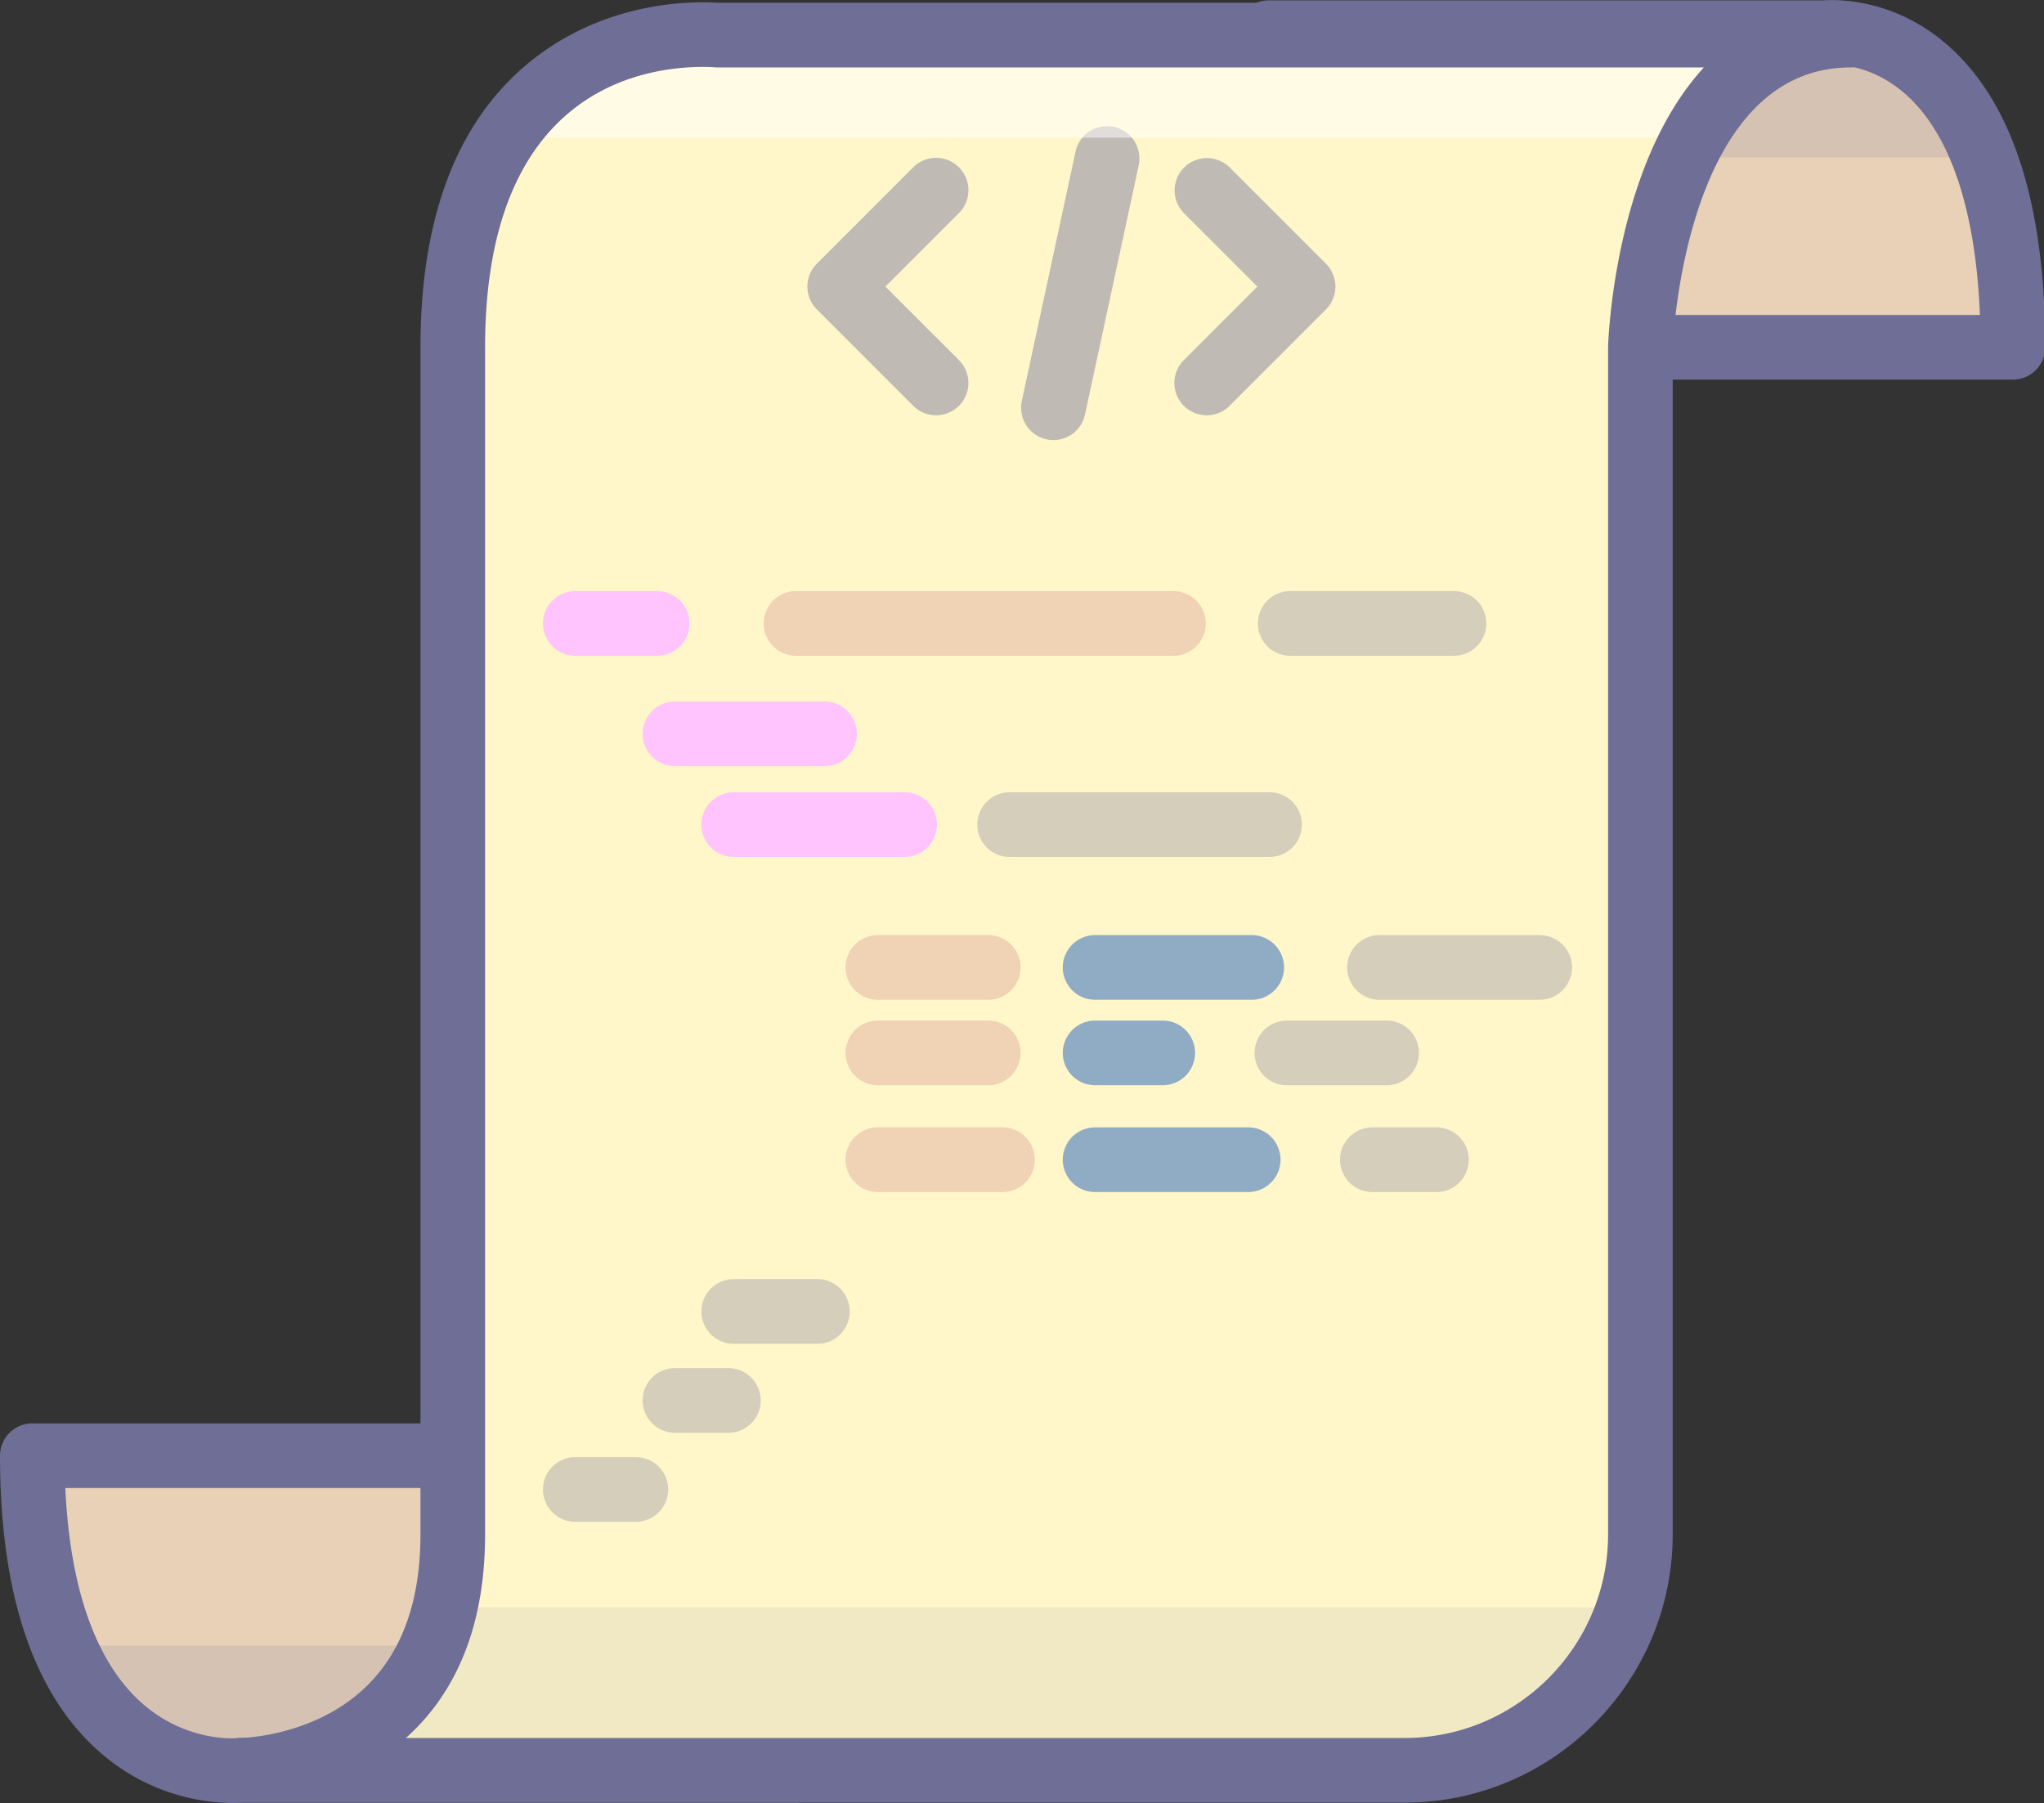 <?xml version="1.0" standalone="no"?><!DOCTYPE svg PUBLIC "-//W3C//DTD SVG 1.1//EN" "http://www.w3.org/Graphics/SVG/1.1/DTD/svg11.dtd"><svg t="1640052365721" class="icon" viewBox="0 0 1161 1024" version="1.1" xmlns="http://www.w3.org/2000/svg" p-id="2601" id="mx_n_1640052365722" xmlns:xlink="http://www.w3.org/1999/xlink" width="226.758" height="200"><rect x="0" y="0" width="1161" height="1024" fill="#333333" stroke="none"/><defs><style type="text/css"></style></defs><path d="M720.76 18.556h315.587s106.972-13.394 106.972 178.694h-442.789" fill="#E8D1B7" p-id="2602"></path><path d="M1143.319 215.604h-442.789a18.354 18.354 0 0 1 0-36.708h424.073c-2.391-59.297-16.647-102.236-41.581-124.807-21.405-19.373-43.678-17.39-44.618-17.294a14.729 14.729 0 0 1-2.06 0.115H720.76a18.354 18.354 0 0 1 0-36.708h314.807c7.452-0.574 40.443-1.271 71.034 25.728 36.543 32.253 55.071 89.893 55.071 171.316a18.354 18.354 0 0 1-18.354 18.359z" fill="#6E6E96" p-id="2603"></path><path d="M1131.38 89.388h-204.064c0.009 0 78.119-159.455 204.064 0z" fill="#6E6E96" opacity=".15" p-id="2604"></path><path d="M452.145 1005.444H136.558S18.354 1018.843 18.354 826.759h454.008" fill="#E8D1B7" p-id="2605"></path><path d="M131.933 1023.977c-13.807 0-46.468-3.139-76.114-29.614C18.781 961.289 0 904.892 0 826.754a18.354 18.354 0 0 1 18.354-18.354h454.008a18.354 18.354 0 0 1 0 36.708H37.112c2.57 56.911 17.358 98.832 43.155 121.875 25.484 22.759 53.938 20.244 54.222 20.221 0.688-0.078 1.377-0.115 2.069-0.115h315.587a18.354 18.354 0 0 1 0 36.708H137.315c-1.147 0.083-2.978 0.179-5.382 0.179z" fill="#6E6E96" p-id="2606"></path><path d="M931.753 197.255v674.16c0 73.714-60.311 134.025-134.011 134.025H136.558s120.618 0 120.618-134.025V197.255c0-192.964 150.195-177.304 150.195-177.304h643.802c-114.148 0-119.42 177.304-119.42 177.304z" fill="#FFF6C9" p-id="2607"></path><path d="M257.176 912.885v-41.457c0 134.016-120.618 134.016-120.618 134.016h661.183c73.7 0 134.011-60.311 134.011-134.016v41.457H257.176z" fill="#6E6E96" opacity=".1" p-id="2608"></path><path d="M531.705 235.853a18.308 18.308 0 0 1-12.976-5.373l-54.75-54.745a18.363 18.363 0 0 1-0.005-25.962l54.75-54.75a18.354 18.354 0 0 1 25.957 25.957l-41.774 41.774 41.769 41.764a18.354 18.354 0 0 1-12.972 31.335zM685.411 235.853a18.354 18.354 0 0 1-12.976-31.335l41.774-41.764-41.774-41.774a18.354 18.354 0 0 1 25.953-25.957l54.754 54.75a18.363 18.363 0 0 1 0 25.962L698.387 230.48a18.308 18.308 0 0 1-12.976 5.373zM598.362 249.926a18.354 18.354 0 0 1-17.959-22.227l30.5-141.555a18.336 18.336 0 0 1 21.809-14.073 18.354 18.354 0 0 1 14.073 21.809l-30.5 141.555a18.359 18.359 0 0 1-17.923 14.49z" fill="#6E6E96" opacity=".44" p-id="2609"></path><path d="M373.274 372.434H326.765a18.354 18.354 0 0 1 0-36.708H373.274a18.354 18.354 0 0 1 0 36.708z" fill="#FFC4FD" p-id="2610"></path><path d="M666.501 372.434H452.145a18.354 18.354 0 0 1 0-36.708h214.356a18.354 18.354 0 0 1 0 36.708z" fill="#F0D2B4" p-id="2611"></path><path d="M825.864 372.434h-93.009a18.354 18.354 0 0 1 0-36.708h93.009a18.354 18.354 0 0 1 0 36.708z" fill="#6E6E96" opacity=".3" p-id="2612"></path><path d="M468.324 435.122H383.387a18.354 18.354 0 0 1 0-36.708h84.938a18.354 18.354 0 0 1 0 36.708zM513.824 486.683H416.759a18.354 18.354 0 0 1 0-36.708h97.065a18.354 18.354 0 0 1 0 36.708z" fill="#FFC4FD" p-id="2613"></path><path d="M721.1 486.683h-147.626a18.354 18.354 0 0 1 0-36.708h147.626a18.354 18.354 0 0 1 0 36.708z" fill="#6E6E96" opacity=".3" p-id="2614"></path><path d="M710.991 567.808H622.016a18.354 18.354 0 0 1 0-36.708h88.975a18.354 18.354 0 0 1 0 36.708z" fill="#90ABC4" p-id="2615"></path><path d="M561.333 567.808h-62.679a18.354 18.354 0 0 1 0-36.708h62.679a18.354 18.354 0 0 1 0 36.708z" fill="#F0D2B4" p-id="2616"></path><path d="M874.553 567.808h-90.994a18.354 18.354 0 0 1 0-36.708h90.994a18.354 18.354 0 0 1 0 36.708z" fill="#6E6E96" opacity=".3" p-id="2617"></path><path d="M660.435 616.345h-38.419a18.354 18.354 0 0 1 0-36.708h38.419a18.354 18.354 0 0 1 0 36.708z" fill="#90ABC4" p-id="2618"></path><path d="M561.333 616.345h-62.679a18.354 18.354 0 0 1 0-36.708h62.679a18.354 18.354 0 0 1 0 36.708z" fill="#F0D2B4" p-id="2619"></path><path d="M787.601 616.345h-56.622a18.354 18.354 0 0 1 0-36.708h56.622a18.354 18.354 0 0 1 0 36.708z" fill="#6E6E96" opacity=".3" p-id="2620"></path><path d="M708.982 677.004H622.016a18.354 18.354 0 0 1 0-36.708h86.966a18.354 18.354 0 0 1 0 36.708z" fill="#90ABC4" p-id="2621"></path><path d="M569.432 677.004h-70.777a18.354 18.354 0 0 1 0-36.708H569.432a18.354 18.354 0 0 1 0 36.708z" fill="#F0D2B4" p-id="2622"></path><path d="M815.907 677.004h-36.396a18.354 18.354 0 0 1 0-36.708h36.396a18.354 18.354 0 0 1 0 36.708zM464.282 763.195H416.759a18.354 18.354 0 0 1 0-36.708h47.523a18.354 18.354 0 0 1 0 36.708zM413.721 813.728h-30.335a18.354 18.354 0 0 1 0-36.708h30.335a18.354 18.354 0 0 1 0 36.708zM361.146 864.293h-34.382a18.354 18.354 0 0 1 0-36.708h34.382a18.354 18.354 0 0 1 0 36.708z" fill="#6E6E96" opacity=".3" p-id="2623"></path><path d="M41.512 934.621h204.069s-78.114 159.45-204.069 0z" fill="#6E6E96" opacity=".15" p-id="2624"></path><path d="M290.791 78.211h675.403c17.597-32.152 45.321-58.26 89.122-58.26H411.496S334.524 11.953 290.791 78.211z" fill="#FFFFFF" opacity=".51" p-id="2625"></path><path d="M797.741 1023.798H136.558a18.354 18.354 0 0 1 0-36.708c0.193 0 26.856-0.39 52.529-15.082 33.005-18.882 49.739-52.726 49.739-100.589V197.255c0-76.876 22.488-132.649 66.836-165.764C340.852 5.213 379.5 1.289 399.405 1.289c4.198 0 7.209 0.184 8.769 0.303H1051.178a18.354 18.354 0 0 1 0 36.708c-93.293 0-100.795 152.453-101.075 159.29v673.825c0.005 84.024-68.346 152.384-152.361 152.384z m-567.197-36.708h567.197c63.771 0 115.658-51.891 115.658-115.671V197.255l0.009-0.546c0.06-1.923 1.592-47.711 17.936-94.193 9.319-26.499 21.571-47.982 36.469-64.211H407.38c-0.638 0-1.271-0.032-1.909-0.096-0.005 0-2.258-0.206-6.066-0.206-37.245 0-123.876 15.518-123.876 159.257v674.16c0.009 57.558-20.079 93.38-44.986 115.671z" fill="#6E6E96" p-id="2626"></path></svg>